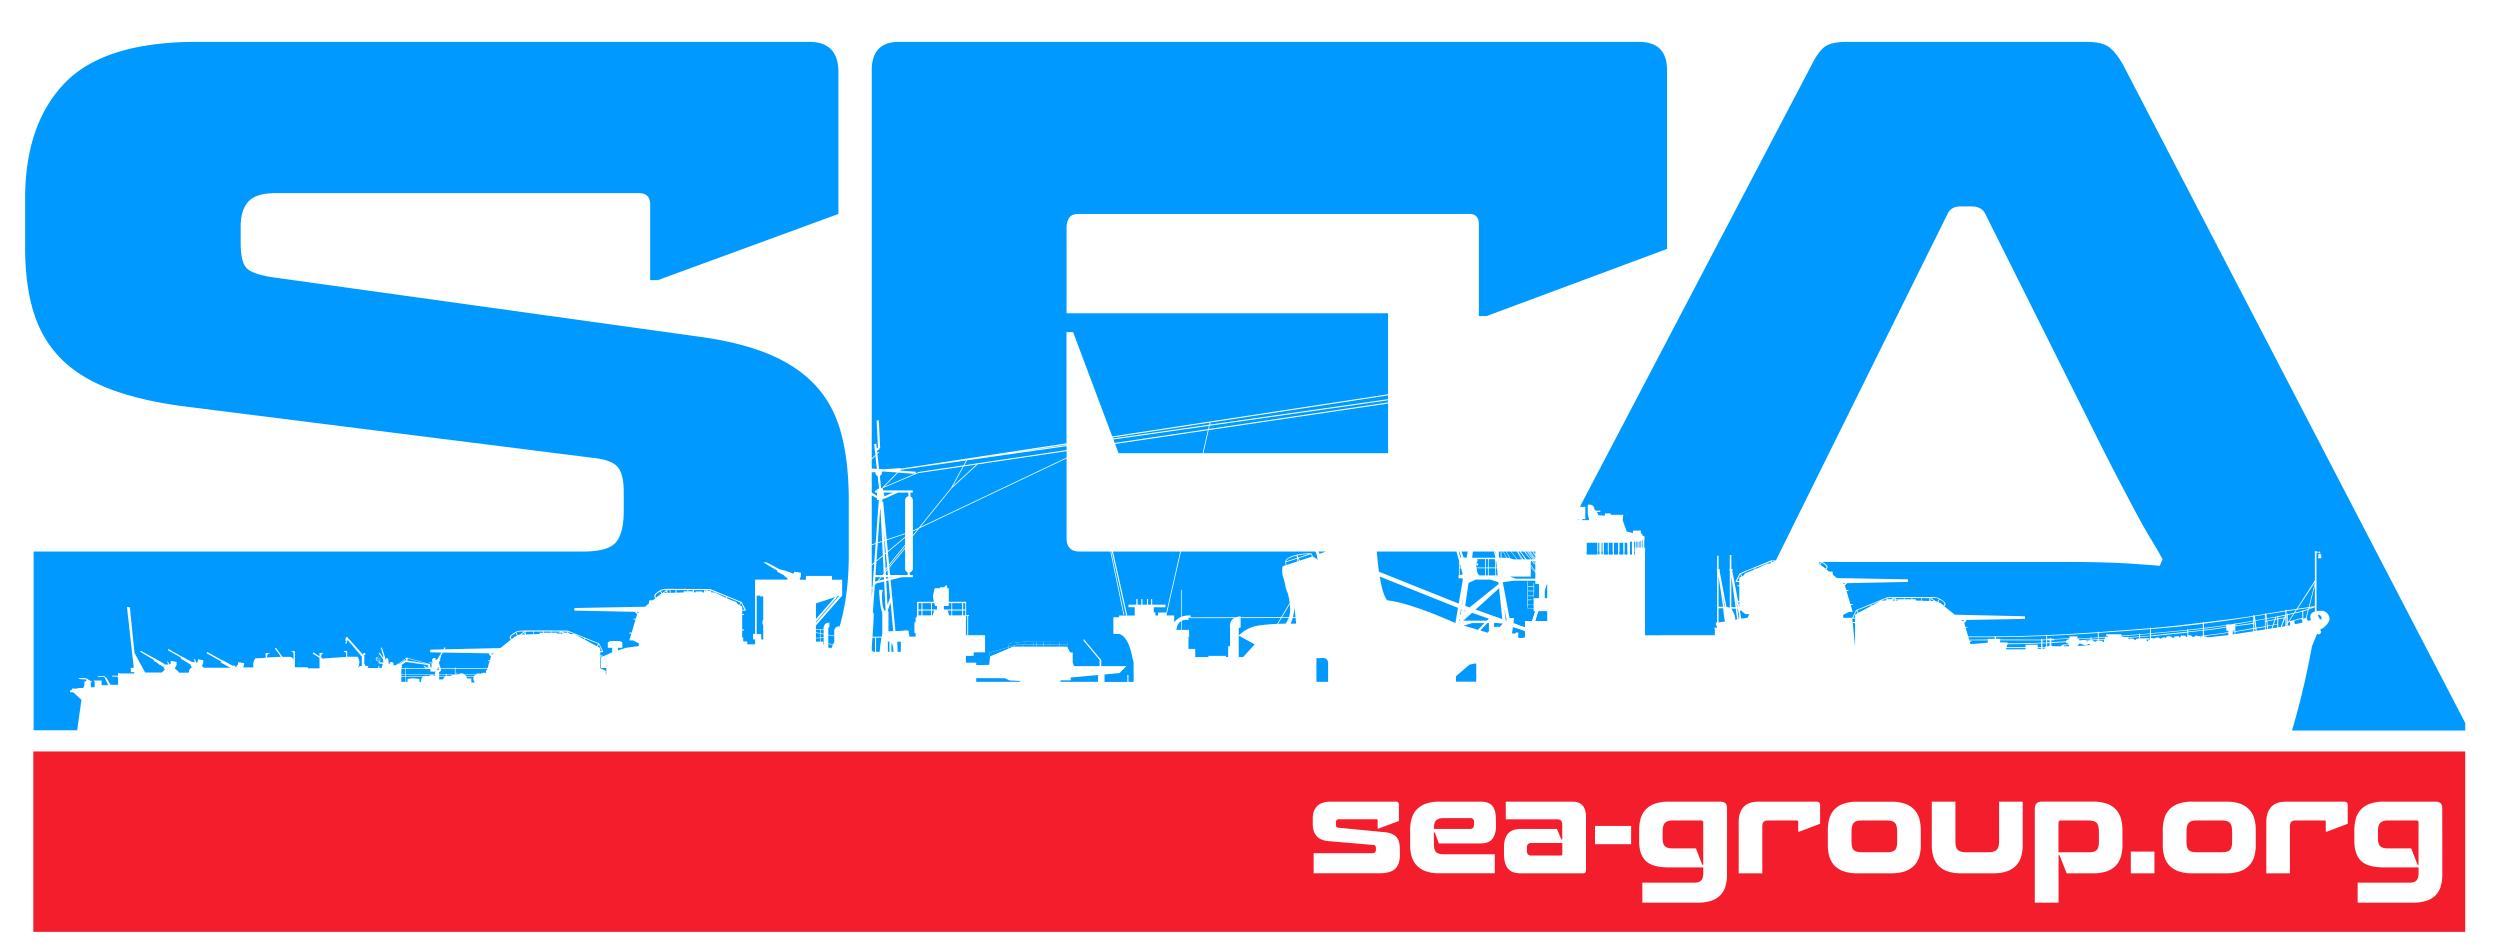 <svg id="完成" xmlns="http://www.w3.org/2000/svg" viewBox="0 0 2300 870"><defs><style>.cls-1{fill:#09f;}.cls-2{fill:#f31d2b;}</style></defs><title>画板 1</title><polygon class="cls-1" points="479.82 583.82 482.96 583.72 481.92 582.17 479.82 583.82"/><path class="cls-1" d="M483.38,581l-1,.77,1,1.42Z"/><path class="cls-1" d="M454.34,601.19h-2.25s-.12.77.77.79A2,2,0,0,0,454.34,601.19Z"/><path class="cls-1" d="M410.91,621.93a4.4,4.4,0,0,1,2.72.05h.07l2.71-1h-5.51Z"/><path class="cls-1" d="M404,625.06h3.59a4.86,4.86,0,0,1,2-2.58H404Z"/><path class="cls-1" d="M476.38,581.32a6.41,6.41,0,0,0-1.35.61l1.34,2.49h0c.85-.35,1.45-.54,1.45-.54h.31l4.13-2.84h-3.44A6.57,6.57,0,0,0,476.38,581.32Z"/><rect class="cls-1" x="404" y="621" width="6.08" height="0.98"/><path class="cls-1" d="M514.83,581H507.3v1.08h5.3v1.19h.47v-1.23h1.77Z"/><path class="cls-1" d="M514.83,583.3v-.75h-1.31v.75Z"/><path class="cls-1" d="M418.5,615.17H405.67c.92,2.21-1.67,3.08-1.67,3.08v2.33h6.08V620h.83v.58h7.59Z"/><path class="cls-1" d="M470,586.48a3.89,3.89,0,0,0,.27.6,10.36,10.36,0,0,0,.5.92c.59-.49,1.08-.9,1.39-1.17a14.46,14.46,0,0,1,3.54-2.13h0l-1.25-2.41C471.74,584,469.76,585.26,470,586.48Z"/><path class="cls-1" d="M515.67,582.07h1.68l-1.68-.75Z"/><path class="cls-1" d="M500.21,581v1.11h6.56V581Z"/><path class="cls-1" d="M483.9,581.15v2.54l6.79-.22V581Z"/><path class="cls-1" d="M496.4,582.11h3.29V581h-8.42v2.43l5-.16h.17Z"/><path class="cls-1" d="M389.55,622.48H373.42v4.81h1.48v-2.46s4-1.56,11-.1v2.83h1.41a4.83,4.83,0,0,1,2.22-5.08Z"/><path class="cls-1" d="M392.11,621.74a4.82,4.82,0,0,1,1.44.24h1a4.81,4.81,0,0,1,5.71,0v-1H373.42v1h17.25A4.82,4.82,0,0,1,392.11,621.74Z"/><rect class="cls-1" x="369.24" y="621" width="3.76" height="0.98"/><path class="cls-1" d="M522,582.07v-1h-5.11l2.12,1Z"/><path class="cls-1" d="M374.33,607v.58l19.42,3.29-18.43-5a1,1,0,0,1,0,.11A1,1,0,0,1,374.33,607Z"/><rect class="cls-1" x="369.24" y="622.48" width="3.76" height="4.81"/><polygon class="cls-1" points="391.5 615.54 391.44 615.17 373.42 615.17 373.42 620.58 400.29 620.58 400.29 617.88 395.96 617.88 395.96 615.54 391.5 615.54"/><polygon class="cls-1" points="368.92 612.13 369.85 612.13 369.85 613.54 369.24 614.16 369.24 614.58 373 614.58 373 614.08 373.42 614.08 373.42 614.58 391.33 614.58 389.79 612.79 390.5 612.46 392.13 614.08 394.57 614.08 394.25 613.98 393.96 613 393.04 613 393.42 612.33 394.25 612.33 394.25 611.96 373.42 608.96 368.92 612.13"/><path class="cls-1" d="M448.46,615.17H419.08v5.42h1.08v-1.67h.58v1.67h.79a4.78,4.78,0,0,1,6.06,0h9.73a4.79,4.79,0,0,1,5-.67,4.8,4.8,0,0,1,4.77-.63v-2.7h.85V617Z"/><path class="cls-1" d="M436.86,621h-8.78a4.87,4.87,0,0,1,.72,1h7.34A4.87,4.87,0,0,1,436.86,621Z"/><path class="cls-1" d="M437,627.88a4.86,4.86,0,0,1-1.11-5.39h-6.8a4.86,4.86,0,0,1,.36,1.7h4.18v3.69Z"/><rect class="cls-1" x="369.24" y="615.17" width="3.76" height="5.42"/><path class="cls-1" d="M405.43,614.58H418.5v-.5h.58v.5h29.54l1.79-6.25-1.53-.37.19-.58,1.54.28,1.13-3.95a7.75,7.75,0,0,1-1-.75c-.51-.46-.79-.72-.85-1.13a1.24,1.24,0,0,1,.16-.75l-42.64-.75-1.56,2.5v.38a6.83,6.83,0,0,1-1.2,3.33l.6.63s-.77,1.29-1.23,1.88S404.56,612.41,405.43,614.58Z"/><polygon class="cls-1" points="402.53 614.58 403.52 614.58 403.13 613.38 402.53 614.58"/><polygon class="cls-1" points="401.75 616.17 404.04 616.17 403.71 615.17 402.24 615.17 401.75 616.17"/><path class="cls-1" d="M366.42,611.08H367l5.56-3.58h1.13v-.79a1,1,0,0,1-.31-.54Z"/><polygon class="cls-1" points="750.67 590.25 754.42 590.25 754.42 587.09 750.68 587.33 750.67 587.09 750.67 590.25"/><polygon class="cls-1" points="754.92 590.25 757.13 590.25 757.13 591.23 757.75 591.33 757.75 586.88 754.92 587.06 754.92 590.25"/><polygon class="cls-1" points="757.75 579.17 754.92 579.27 754.92 582.54 757.75 583.08 757.75 579.17"/><polygon class="cls-1" points="754.92 586.56 757.73 586.38 757.75 586.63 757.75 583.59 754.92 583.05 754.92 586.56"/><path class="cls-1" d="M696.17,548v35.33h4.17v5h1.83V575.28a4.78,4.78,0,0,1,0-5.27V548.67h-3V548Z"/><polygon class="cls-1" points="754.42 579.28 750.67 579.42 750.71 581.75 754.42 582.45 754.42 579.28"/><polygon class="cls-1" points="750.67 586.83 754.42 586.59 754.42 582.96 750.67 582.25 750.67 586.83"/><polygon class="cls-1" points="750.67 572.87 772.17 548 770.24 548.64 769.5 550.04 750.67 571.98 750.67 572.87"/><polygon class="cls-1" points="750.67 569.5 768.33 549.27 750.67 555.14 750.67 569.5"/><path class="cls-1" d="M587.93,563l-1.91,0,.72,1.06Z"/><path class="cls-1" d="M676.65,552.46c-3.58-1.56-6.33-2.63-7.77-3.18v1.11a75.51,75.51,0,0,0,7.72,3.2,2.33,2.33,0,0,1,.47.2,3.26,3.26,0,0,1,1.4,1.95l4.35,2.21V561h2L682,554.9l-.21-.1-1.06,2.09-.58-.29,1.16-2C680.14,554,678.54,553.28,676.65,552.46Z"/><path class="cls-1" d="M566.42,499.17q-7.4,8.28-30,8.26H30.93V671.86H71.08v-.54l3.84-27.46-7.66-7H64.5V635l1.59,0,.08-1.48,5.23,0,0-.56h5.37v-1.23l.65,0,.41-5h1.89l-.79-1.77H74.31l-.29-.44-1.6,0v-.62h6.4l.21.56h1.77l.79,1.33.44-.12h.54l.63.9v.21h1.27l0,.73-1,.27.15,4.52,3.48,0v-5.56h-.75l-.12-.62h7.25v4.25h6.06L96,622.81H90.13l-.25-.69h6.56l.5,1.19.94.13,3.81,6.56h6.94v-5.94L108,622.5h-4.81l-.19-.81h5.63v-2.5h1v.38l13.81.06v-1.25h-3l-.19-4h2.81l-6.25-55.81h2.63l4.31,42.13,9.81,18.06h15.31l3.06-3.06-1.5-.87.44-1.25-.94-.12-2.12-1.62-1,.06-.31-.69-3.37-2.37h-.75l-.25-.62-.62-.06.19-.94-12.62-7.56.44-.94,18.44,10.13,4,2.5,2.94.06-1.25-2.87.75-.06,1.13,2.25.69.81.81-1.37v-1.69l.5-.5,4.94,1v2.69L161,614.75v.46l1.44,1.1,1.94,1.81v.75h9.31a5.32,5.32,0,0,1,1.31-3.66c1.44-1.46,1.81-1.46,1.81-1.46l-1.56-1,.56-1-7.56-4.69-.44-.06s-.69-.5-1.12-.87-.25-1.19-.25-1.19l-12-6.69.56-1.19,12.56,7.19h.5l5.12,3,.56.06,3.06,1.81h2.56l-1.06-2.31.38-.44.69.13.88,2.19.44.56s.06.69.5.63.94-2,.94-2.94v-.44l4.88.88v2.13l-1.31,3.69,1.31.06v1.06h25l-9-4.87.5-.94L190,600.94l.75-1.12,13.19,7.44.88.13,9,5,2.19-.06.44.44v.88h1.19v-1l1.31-1.31v-2.12l5.62.81v1.56l-.81,2.44h9.44a11.55,11.55,0,0,1,0-4.56,7.26,7.26,0,0,1,1.88-3.81l9.31-.44v-4.44h3.69v.56h-1.37l-.94,1.69v1.81l12.31-.56v-.69l-5.19-6.94.94-.75,5.81,8.13.5.31h7.44s2.19,1.13,2.31,2.75l.13,1.63V601.5s-.12-1.94-1.06-1.87-1.06-.56-1.06-.56l3.38-.06v14.88h11.63l.5.69v.31h10.56v-9.62l-6.25-3.94.5-1.25,5.75,3.88v-3.25h3.69v.56h-1.37l-.75,1.63v1.94l1.81,1.38.31-.44,20.81-1.44v-2.75l-.56-1.75-1.5-.06-.12-.75,3.13-.25v5.44H329a10.46,10.46,0,0,1,1.63,4.81c-.06,2.19-.44,4.06-1.19,4.81l.94.13.25-1.12h2.25v-8.69l-12.75-15.06-1,.44v1.63a.67.67,0,0,0-.5.63.57.57,0,0,0,.5.56l-.48.19s-.85-.54-.87-1.25a.56.56,0,0,1,.65-.62v-1.08s-.81-.23-.79-.79a1.15,1.15,0,0,1,.44-.85v-1.46l1.17-.65L334,602.35a1.49,1.49,0,0,1,1.46-1.69,1.07,1.07,0,0,1,.6,1.35s-.08,1-1.33.75l-.1.42.54.48v7.21l.77.56v1.23h2.85v.73l-.69,1.17h9.08l.83-.1v-.83l.65-1h.46v.6l-.33.33v.88h2.42l.92-3.79h-1.52l-2.42-.52v-.52h.35V608.5s-2.77,0-2.81-2.12,2.73-2.17,2.73-2.17l0,.38s-2.17.27-2.15,1.46h4.06v.42h-4s-.23,1.4,2.13,1.63v-.85H349V608s.92-.1,1.21-.52V608a3.79,3.79,0,0,1-1.1.48v.94h3.75a6.51,6.51,0,0,1-.4-2.83l-4-5.42.88-.69,3.37,5a2.65,2.65,0,0,1-.12-1.83l-1.87-6.56s-.77-.44-.62-.62a5.31,5.31,0,0,1,1.15-.81c.13,0,2.6,7.9,2.6,7.9a3.63,3.63,0,0,1,.48,2.08l.63,1.23.19,0V605.6h1.44l.69.94v2h.27v2.35H358v-.5h.9v1.81L359,612v-3h1.79L362,610v2.06h2.31l1.15-1.33h.71l7.18-5.11a1,1,0,0,1,1.69-.32l19.8,5.5,1,0v1.58l-1.07.5,1.25,0v1.21h1v-4h-2.33v-.62h3v-3l1.12-1.12h1.92v2l1.63-.84,3.76-6.22-10.36-.18v-2.42l12.1-.27,1.25-2.06.75.83-.75,1.2,51.19-1.16s6.18-4.87,9.71-7.75a4.78,4.78,0,0,1-.48-.56,2.51,2.51,0,0,1-.65-1.5c0-1.1,1.1-2,2.15-2.85.24-.2.44-.34.83-.62,0,0,1.28-.92,2.4-1.56a11.56,11.56,0,0,1,4.63-1.19c3-.21,20.08-.28,43.54,0L551.32,592l3.58,7.38v.56h-2.67V603h2v1h-2v10.77l5.14,2.44v3.19h.44v-5.87h-5v-9.81h1.11v-.56l4.45-1.75,4.81-2.35V596h-4v-5.06l2.4-1.24h8.75l2.19,1.24V596h-4.06v2.39l7.31-2.39,11.92-1.62v-2.53l-5.5-2.7H579l1.87-6.32H579V582h2.12l3.56-12h-1.74v-.85h2l1.19-4L584,562.88l-55.6-1.13v-2.37l65.05-1.18c1.17-1,2.33-2,3.52-3l.49-2.93h3.1l2.65-2.13h0a2.42,2.42,0,0,1-1.22-1.54,2.06,2.06,0,0,1,.05-1c.1-.38.35-1,2.08-2.37.44-.35.89-.69,1.44-1.06.9-.62,1.69-1.09,2.25-1.42a13.16,13.16,0,0,1,3-.85l3.79-.17,39,.27,28.79,11.85,3.73,7.06v.88h-3.31v3.06h1.66v.88h-1.66v13.34h1.66v.94h-1.66v6.57h1v3.5h3.67v2.71h7.17v-4.55h-1.83v-5h1.83v-50h29.42l.79-.71-2.5-2-1.5-1.5-5.75-3V525l-13-7.62h3.33l11.75,6.38,4.5,1,4.63,1.63,3.63,1.38,1-1.87,5.88,1s.63,3.38-1.12,5.63l.13.83h5.62v-3.5h24v3.5h9.33V548l-24.17,27.5v3.42l7.07-.25v-.79s.13-4.63,4.25-5h1.13v3.75L762,577.88v6l5.5,1v-3.66s-.67-4.5,4.67-5.12v1.12q8.69-29,8.7-66.33V460.45q0-35.66-7-61.77t-23.49-43.94Q733.88,336.93,707.79,326t-63.51-16.09L251,255.13q-17.41-2.61-23.49-7.83t-6.09-23.49V208.15q0-14.78,7-22.62t25.23-7.83H587.73q10.44,0,10.44,10.44v69.6h7l166.17-60.9V66.34q0-27.83-27-27.84H181.44q-85.27,0-121.8,37.84T23.1,182.92v44.37q0,34.81,7.83,60T56.16,330q17.39,17.41,44.8,27.84t65.69,15.66L546,421.3q16.52,1.75,22.19,8.27t5.65,23.05V470Q573.81,490.9,566.42,499.17Z"/><path class="cls-1" d="M762,592.51v3.14l2.87.69q.74-1.55,1.44-3.14Z"/><path class="cls-1" d="M762,584.39V592l4.52.72c.33-.75.66-1.51,1-2.27v-5.28l0,.25Z"/><polygon class="cls-1" points="757.13 592.87 757.75 592.87 757.75 591.83 757.13 591.73 757.13 592.87"/><path class="cls-1" d="M632.46,544v-1.11l-10.12,0v2.39l6.54-.22v-1Z"/><path class="cls-1" d="M608.15,543.6l-.06,0,.94,2h.44l3.95-2.84a15.33,15.33,0,0,0-5.27.79Z"/><path class="cls-1" d="M613.47,545.52l-.51-1.46-2.1,1.55Z"/><path class="cls-1" d="M606.14,544.85c-1.34,1-1.66,1.23-1.89,1.42a4.65,4.65,0,0,0-.81.82,2,2,0,0,0-.54,1.31,1.8,1.8,0,0,0,1,1.25h0q2.29-1.82,4.56-3.58l-1.11-2A11.3,11.3,0,0,0,606.14,544.85Z"/><path class="cls-1" d="M537.9,588.5l11.17,6,1.29-2.11-12.46-5.06Z"/><path class="cls-1" d="M553.92,599.09l-2.85-6.21-1.3,2,2.46,1.33v2.88Z"/><path class="cls-1" d="M528.12,583.3l-5.56-2.23v1H524v1.21Z"/><path class="cls-1" d="M528.56,583.47l8.65,4.66v-1.18Z"/><path class="cls-1" d="M657.38,545c5.08,2.61,8.44,4.11,10.63,5l.09,0V549c-3.16-1.23-7.82-3.08-14.51-5.86v.72h.73V545Z"/><polygon class="cls-1" points="648.65 543.83 650.67 543.83 648.65 543.02 648.65 543.83"/><polygon class="cls-1" points="652.94 543.83 652.94 542.9 650.49 542.89 652.44 543.83 652.94 543.83"/><polygon class="cls-1" points="647.83 545 647.83 542.88 638.4 542.86 638.4 543.96 638.4 545 639.85 545 639.85 544.17 646.13 544.17 646.13 545 647.83 545"/><path class="cls-1" d="M616.1,542.82h-1.46l-1,.77.84,1.9,1.66-.06Z"/><polygon class="cls-1" points="633.17 542.85 633.17 543.96 637.5 543.96 637.5 542.86 633.17 542.85"/><path class="cls-1" d="M616.81,542.82v2.59l4.69-.16v-2.42Z"/><path class="cls-1" d="M515.67,583.3h1.91v-.75h-1.91Z"/><polygon class="cls-1" points="1355.12 507.43 1354.32 513.13 1375.63 513.13 1375.92 513.12 1374.38 507.43 1355.12 507.43"/><path class="cls-1" d="M1268.62,526,1342,555.33h0l3.88-22.52-1-.7-3-.12v-2.62l.35-.09V516.89h.35l-2.63-9.46h-73.31C1267.22,514.74,1267.9,520.88,1268.62,526Z"/><polygon class="cls-1" points="1345.15 556.45 1346.41 547.55 1344.9 556.36 1345.15 556.45"/><polygon class="cls-1" points="1369.6 514.38 1369.6 522.09 1375.54 522.09 1375.31 514.38 1369.6 514.38"/><polygon class="cls-1" points="1369.6 529.38 1375.76 529.38 1375.56 522.79 1369.6 522.79 1369.6 529.38"/><polygon class="cls-1" points="1358.13 610.25 1351.83 611.5 1339.5 622.17 1339.5 627.13 1358.13 627.13 1358.13 610.25"/><polygon class="cls-1" points="1344.59 560.41 1344.22 560.28 1343.26 565.84 1343.9 565.33 1344.59 560.41"/><rect class="cls-1" x="1366.97" y="514.38" width="1.93" height="7.71"/><path class="cls-1" d="M1276.5,552.33c21.26,2.33,57.56,18.68,62.44,20.91l2.41-14-72-28.77C1272.63,550.59,1276.5,552.33,1276.5,552.33Z"/><polygon class="cls-1" points="1342.37 571.03 1343.09 571.03 1343.28 569.67 1342.49 570.31 1342.37 571.03"/><polygon class="cls-1" points="1347.48 561.42 1347.32 562.58 1348.37 561.74 1347.48 561.42"/><polygon class="cls-1" points="1342.92 522.09 1344.02 522.09 1342.92 518.15 1342.92 522.09"/><polygon class="cls-1" points="1344.22 522.79 1342.92 522.79 1342.92 529.1 1345.76 528.35 1344.22 522.79"/><polygon class="cls-1" points="1344.45 513.13 1342.62 507.43 1342.02 507.43 1343.6 513.13 1344.45 513.13"/><polygon class="cls-1" points="1357.49 533.25 1351.03 536.36 1348.04 557.48 1351.94 558.86 1378.71 537.34 1378.53 535.64 1371.13 533.25 1357.49 533.25"/><polygon class="cls-1" points="1377.87 529.38 1377.18 522.79 1376.26 522.79 1376.46 529.38 1377.87 529.38"/><path class="cls-1" d="M1358,520.13s.09.83.25,2h8v-7.71h-7.15a3.66,3.66,0,0,1-1.09,3.88h1.84v1.88Z"/><polygon class="cls-1" points="1349.3 513.13 1350.28 507.43 1344.72 507.43 1346.45 512.82 1349.3 513.13"/><rect class="cls-1" x="1366.97" y="522.79" width="1.93" height="6.59"/><path class="cls-1" d="M1358.39,522.79c.33,2.11.88,4.8,1.61,5.46a6.77,6.77,0,0,1,1,1.13h5.27v-6.59h-7.89Z"/><polygon class="cls-1" points="1365.63 573.24 1354 573.24 1346.77 575.63 1359.66 579.42 1365.63 573.24"/><path class="cls-1" d="M1379.63,576.88l2.92-3.19-4.79-.44h-3.25v3.91A7.8,7.8,0,0,1,1379.63,576.88Z"/><polygon class="cls-1" points="1412.5 519.85 1411.61 518.78 1411.34 518.98 1409.31 516.25 1408.31 516.25 1408.31 519.52 1412.5 525.02 1412.5 519.85"/><polygon class="cls-1" points="1412.5 518.37 1410.99 516.25 1410.01 516.25 1412.5 519.23 1412.5 518.37"/><polygon class="cls-1" points="1412.5 525.68 1408.31 520.18 1408.31 521.62 1412.5 526.05 1412.5 525.68"/><polygon class="cls-1" points="1394.38 532.38 1412.5 532.38 1412.5 526.64 1408.31 522.2 1408.31 530.5 1389.27 530.5 1394.38 532.38"/><polygon class="cls-1" points="1405.21 507.43 1410.33 514.63 1411.06 514.63 1405.45 507.43 1405.21 507.43"/><polygon class="cls-1" points="1389.4 513.63 1393.13 514.63 1395.61 514.63 1389.91 507.43 1385.93 507.43 1389.4 513.63"/><polygon class="cls-1" points="1386.29 513.13 1387.5 513.13 1388.86 513.49 1385.48 507.43 1383.22 507.43 1386.29 513.13"/><polygon class="cls-1" points="1412.5 515.83 1412.5 515.75 1412.47 515.78 1412.5 515.83"/><polygon class="cls-1" points="1408.66 514.63 1409.84 514.63 1404.72 507.43 1403.25 507.43 1408.1 513.96 1408.66 514.63"/><polygon class="cls-1" points="1399.54 514.63 1395.64 507.43 1390.42 507.43 1396.12 514.63 1399.54 514.63"/><path class="cls-1" d="M1369.8,580.6v-7.35h-1.43l-6.5,6.82,6.78,2A13.68,13.68,0,0,1,1369.8,580.6Z"/><polygon class="cls-1" points="1379.12 541.2 1357.49 560.84 1382.11 569.58 1379.12 541.2"/><polygon class="cls-1" points="1399.99 514.63 1400.61 514.63 1396.49 508.15 1399.99 514.63"/><polygon class="cls-1" points="1382.77 507.43 1381.35 507.43 1381.35 513.13 1385.83 513.13 1382.77 507.43"/><polygon class="cls-1" points="1354.24 563.79 1346.27 571.03 1367.75 571.03 1369.8 569.23 1354.24 563.79"/><polygon class="cls-1" points="1412 516.25 1411.48 516.25 1412.5 517.68 1412.5 516.48 1412.18 516.07 1412 516.25"/><polygon class="cls-1" points="1402.75 507.43 1402.66 507.43 1403.49 508.43 1402.75 507.43"/><polygon class="cls-1" points="1403.74 514.63 1402.78 513.38 1403.5 514.63 1403.74 514.63"/><polygon class="cls-1" points="1400.17 513 1401.71 514.63 1403.04 514.63 1400.91 510.99 1398.14 507.43 1396.76 507.43 1400.17 513"/><polygon class="cls-1" points="1404.58 514.63 1408.1 514.63 1407.79 514.21 1402.14 507.43 1399.29 507.43 1399.91 508.5 1404.58 514.63"/><rect class="cls-1" x="1459.83" y="507.43" width="9.67" height="2.57"/><polygon class="cls-1" points="839.83 492.23 844.22 486.81 839.83 488.89 839.83 492.23"/><polygon class="cls-1" points="846.7 484.85 981.24 420.95 981.24 415.06 899.49 427.18 875.5 449.26 846.7 484.85"/><path class="cls-1" d="M829.79,531l-10.46,2.56,1.52,16,.22.08-.17.47,2.89,30.43H824a48.93,48.93,0,0,0,8.17-.5c5-.67,3.83,1.83,3.83,1.83l.66,3.79h5.71v-3.25h-1.12v-10h1.13v-4.25h1v-2h.31v-12.5h15.55a22.57,22.57,0,0,1-.86-4.75c0-2.52,1.63-7.75,1.63-7.75h4.69v-.87h4.06s2.38-4,2.63,0a6.62,6.62,0,0,1,0,.82v.05h1.5v12.5h15.94v12.19h2.69v.81h-.81v17.75h15.56v15.75h-10.5v3.25h-7.12v6.25h9.5v2.25l11.88-.25.88-7.75,0,0-1.12-3.25,0,0v0l18-5.24.48-3.34h0v0l12.5-1.62v0l41.13.13v0h0l-.12,4.38h0l2.75,5.25h2.38v9.5l1.25,3.13h23.5v-5.62l-14.87-17.87.13-1.5,16.25,19.38v5.63h23.13l-6.31,6.31-13.81,1.32v6.87h21V621h1v6.29h4.75V609.52c-.54-1.94-1.12-4.33-1.75-7.27-4-18.61-11.6-19-12.1-19h-4.78V567.88h5.25v-1.62h14.38v-7.62h-5.75v-2.37h7.25v-5.12h1.13v5.13h3.5v-5.12h1v5.13h4.19v-5.12h.94v5.13H1059v-5.12h1v5.13h12.25v2.38H1061.5v4.75h1.5v2.88h2.38V563.5h8l-.34-.08,12.76-56h-61.88L1037,566l-1,.22-13.12-58.8h-.64l12.1,58.34-.69.14-12.13-58.48H993.42q-12.19,0-12.18-12.18V421.72L845.68,486.11l-5.85,7.23v29.81a3.6,3.6,0,0,1-2.83,3.5V529h2.77v2Z"/><rect class="cls-1" x="1503.31" y="507.43" width="0.5" height="2.57"/><polygon class="cls-1" points="812.99 453.17 813.77 456.61 821.37 453.17 812.99 453.17"/><polygon class="cls-1" points="981.75 593.3 975.05 593.22 975.05 594.88 981.75 594.88 981.7 594.87 981.75 593.3"/><polygon class="cls-1" points="876.59 447.31 898.25 427.36 886.6 429.09 876.59 447.31"/><polygon class="cls-1" points="1412.5 534.25 1392.63 534.25 1382.56 535.64 1388.78 568.59 1392.88 568.59 1392.43 573.24 1403 577 1403 571.25 1409.21 571.25 1412.04 562.5 1410.75 562.5 1410.75 560.23 1405.5 560.23 1405.5 559.98 1405.25 559.98 1405.25 535 1405.75 535 1405.75 539.25 1410.88 539.25 1410.88 536.38 1411.38 536.38 1411.38 550.25 1415.75 550.25 1415.75 537.17 1412.5 537.17 1412.5 534.25"/><polygon class="cls-1" points="1412.5 511.76 1409.51 507.43 1407.94 507.43 1412.5 513.66 1412.5 511.76"/><polygon class="cls-1" points="1412.5 510.65 1410.33 507.43 1410 507.43 1412.5 511.06 1412.5 510.65"/><path class="cls-1" d="M1080.25,566.25v6.38a14.61,14.61,0,0,1,6.25-5V542.75h.63V567.4a17.55,17.55,0,0,1,6.88-1.15h1.38V568l41.47-.09a14.07,14.07,0,0,1,4.53-.82v.81l37.28-.08,7.55-12.7.3.18a42.27,42.27,0,0,0-1.83-9.5c-.65-2-.87-2-1.5-4.17-.79-2.66-.78-3.64-1.5-6.67-.88-3.69-1.24-3.67-1.67-5.83a22,22,0,0,1,0-8.17l2.82-.93-.42-3,.35,0h-.35c0-4.47,10.53-8,24-8v.35l.33-.13,1,2.64,5.42,3.61-1.5-1.83a10,10,0,0,0-1.65-6.23H1086.51l-12.79,56.15-.34-.08v2.75Z"/><polygon class="cls-1" points="813.49 447.82 841.37 435.92 826.24 434.81 813.49 447.82"/><path class="cls-1" d="M806.89,453.17h-1.72v-2H807l0-1.33,1.7-.34-1.29-11.69a3,3,0,0,1-2-3.46l-3.41.23v18.68l4.77,2.93Z"/><path class="cls-1" d="M809.42,437.78l1.25,11.32,1.33-.27.53,2.33h27.24v2h-2.1v3.73a3.59,3.59,0,0,1,2.17,3.29v27.93l5.41-2.57L875,448.82l10.77-19.6-40.66,6,0-.14-32.92,14-.14-.32-.25-.25,13.58-13.85L813,433.83l-1.8.12a3,3,0,0,1-1.78,3.83Z"/><polygon class="cls-1" points="805.39 419.45 802.02 422.66 802.02 431.02 806.7 431.36 805.39 419.45"/><path class="cls-1" d="M811.49,461.57l1-.09,3.3,34.75,16.89-5.65V460.19a3.59,3.59,0,0,1,3-3.52v-3.5h-9.45l-12.32,5.58-.11-.24-1.79.83Z"/><polygon class="cls-1" points="1513.5 510 1513.5 584.33 1527.6 584.33 1527.6 507.43 1513.5 507.43 1513.5 510"/><path class="cls-1" d="M805.57,500.38,802,501.57v17.67l2.33-1.93C804.77,511.52,805.18,505.81,805.57,500.38Z"/><polygon class="cls-1" points="827.11 432.87 827.16 432.87 827.17 432.86 827.11 432.87"/><polygon class="cls-1" points="828.08 432.94 842.57 434 842.47 435.45 844.86 434.43 845 434.75 844.93 434.25 886.34 428.12 888.81 423.62 836.02 431.14 836.02 431.14 828.83 432.24 828.82 432.18 828.78 432.22 828.82 432.75 828.22 432.79 828.08 432.94"/><rect class="cls-1" x="1484.88" y="507.43" width="3.75" height="2.57"/><polygon class="cls-1" points="1410.75 550.25 1410.88 550.25 1410.88 548.49 1405.75 548.49 1405.75 551.62 1410.75 551.62 1410.75 550.25"/><polygon class="cls-1" points="1412.69 571.25 1423.33 571.25 1423.33 562.5 1415.42 562.5 1412.69 571.25"/><rect class="cls-1" x="1405.75" y="543.96" width="5.13" height="4.04"/><rect class="cls-1" x="1405.75" y="552.12" width="5" height="4.08"/><rect class="cls-1" x="1405.75" y="556.7" width="5" height="3.02"/><rect class="cls-1" x="1405.75" y="539.75" width="5.13" height="3.71"/><polygon class="cls-1" points="1399.67 586.83 1403 586.16 1403 580.83 1391.87 576.94 1391 582.75 1393.75 582.75 1394.83 581.67 1397 581.67 1397 586.67 1399.67 586.83"/><polygon class="cls-1" points="1214 509.5 1219.74 507.43 1213.05 507.43 1214 509.5"/><path class="cls-1" d="M1214.31,605.56l-3.19-.1v21.79h10.75V609.33C1221.38,606.9,1219.65,604.41,1214.31,605.56Z"/><polygon class="cls-1" points="1386.19 571.03 1384.13 560.11 1385.24 570.69 1386.19 571.03"/><polygon class="cls-1" points="1405.96 507.43 1411.57 514.63 1411.83 514.63 1406.64 507.43 1405.96 507.43"/><polygon class="cls-1" points="1376.05 515.63 1376.24 522.09 1377.11 522.09 1376.52 516.5 1376.05 515.63"/><rect class="cls-1" x="1489.94" y="507.43" width="3.44" height="2.57"/><rect class="cls-1" x="1494.69" y="507.43" width="2.38" height="2.57"/><rect class="cls-1" x="1480.06" y="507.43" width="3.56" height="2.57"/><polygon class="cls-1" points="1476 510 1479.19 510 1479.19 507.43 1475.56 507.43 1475.56 510 1476 510"/><rect class="cls-1" x="1499.63" y="507.43" width="1.75" height="2.57"/><polygon class="cls-1" points="1423.33 537.17 1421.29 543.71 1421.29 550.25 1423.33 550.25 1423.33 537.17"/><rect class="cls-1" x="1470.38" y="507.43" width="1" height="2.57"/><rect class="cls-1" x="1473.5" y="507.43" width="0.81" height="2.57"/><rect class="cls-1" x="848.63" y="554.88" width="7.94" height="5.88"/><polygon class="cls-1" points="814.94 508.54 813.9 497.59 813.52 497.72 814.1 509.24 814.94 508.54"/><polygon class="cls-1" points="805.04 534.99 807.31 534.43 810.14 531 805.32 531 805.04 534.99"/><polygon class="cls-1" points="804.87 537.38 805.2 536.98 804.97 536.03 804.87 537.38"/><polygon class="cls-1" points="812.71 529 813.09 529 813.06 528.57 812.71 529"/><polygon class="cls-1" points="808.45 534.15 813.28 532.97 813.18 531 811.05 531 808.45 534.15"/><polygon class="cls-1" points="816.17 521.47 815.02 509.38 814.14 510.12 814.79 523.17 816.17 521.47"/><path class="cls-1" d="M835,526.49a3.59,3.59,0,0,1-2.33-3.34V504.84l-14.41,17.44.64,6.72H835Z"/><polygon class="cls-1" points="832.67 503.74 832.67 502.19 818.06 520.24 818.16 521.3 832.67 503.74"/><polygon class="cls-1" points="832.67 494.77 816.88 507.84 817.97 519.25 832.67 501.08 832.67 494.77"/><polygon class="cls-1" points="821.36 531 819.08 531 819.13 531.54 821.36 531"/><polygon class="cls-1" points="816.8 507 832.67 493.87 832.67 491.31 815.85 496.94 816.8 507"/><polygon class="cls-1" points="828.75 599.63 828.75 590.42 825.5 590.42 825.83 599.63 828.75 599.63"/><rect class="cls-1" x="845" y="554.88" width="2.75" height="5.88"/><polygon class="cls-1" points="813.48 497 813.83 496.88 813.08 488.89 813.48 497"/><rect class="cls-1" x="848.63" y="561.69" width="7.94" height="4.44"/><rect class="cls-1" x="845" y="561.69" width="2.75" height="4.44"/><polygon class="cls-1" points="819.3 554.49 816.72 561.63 816.76 562.37 817.38 562.5 817.38 580.83 821.79 580.61 819.3 554.49"/><path class="cls-1" d="M806,599.63h3.33a118.47,118.47,0,0,1,1.66-13h-5Z"/><path class="cls-1" d="M813.67,561.69l.84.18.2-.54L813.39,535l-7.07,1.73-1.53,1.85L803,563.91s.83-2.16.83,2.72c0,3-.65,12.45-1.13,19.13h8.46c.3-1.54.51-2.42.51-2.42v-20.5c-1.83-.33-3-20.17-3-20.17h3.5l-.67,3.17C811,558.5,813.67,561.69,813.67,561.69Z"/><path class="cls-1" d="M816.83,599.63h1.42v-9.25h.5a2.55,2.55,0,0,0-1.91.08Z"/><polygon class="cls-1" points="1113.13 390.63 1277.04 367.26 1277.04 363.73 1113.56 388.72 1113.13 390.63"/><polygon class="cls-1" points="1023.99 403.34 1112.38 390.74 1112.82 388.83 1023.66 402.46 1023.99 403.34"/><polygon class="cls-1" points="1112.21 394.64 1277.04 370.21 1277.04 368.27 1112.89 391.68 1112.21 394.64"/><polygon class="cls-1" points="1412.5 514.63 1412.5 514.33 1407.44 507.43 1407.13 507.43 1412.33 514.63 1412.5 514.63"/><polygon class="cls-1" points="1412.5 507.43 1410.81 507.43 1412.5 509.93 1412.5 507.43"/><polygon class="cls-1" points="981.24 409.43 981.24 408.95 934.01 416.17 981.24 409.43"/><polygon class="cls-1" points="857.38 566.13 858.13 566.13 859.36 561.69 857.38 561.69 857.38 566.13"/><path class="cls-1" d="M805.29,418.57l-1.12-10.13,2-.22.48,4.35,1.07-.71-1.21-25,2-.1,1.24,25.56-1,0,.55.83-2.4,1.59.22,2,1.14-1.09.48.51-1.53,1.46,1.52,13.8,4.27.31,15.68-1.07,0,.5,7.16-1.09h0l145.34-22.22V305.59h6.09l36,95.91L1277,362.72V288.19H981.24V209a16.74,16.74,0,0,1,2.17-8.27q2.16-3.91,9.13-3.92h359.31q8.69,0,8.7,9.57V290.8h7L1533.69,229V64.6q0-26.1-26.1-26.1H827.25Q802,38.5,802,64.6V421.69Z"/><path class="cls-1" d="M805.63,499.62c1.6-22.19,2.87-39.62,2.87-39.62h-1.83l.09-2.66-.52.85L802,455.61v45.22Z"/><polygon class="cls-1" points="887.21 427.99 981.24 414.05 981.24 410.44 889.67 423.5 887.21 427.99"/><polygon class="cls-1" points="811.51 497.65 810.02 467.95 809.67 469.5 807.59 498.97 811.51 497.65"/><path class="cls-1" d="M820.13,591.46v8.17H822C821.87,595.08,821.06,592.69,820.13,591.46Z"/><polygon class="cls-1" points="818.86 549.83 817.36 534.03 815.36 534.52 816.47 556.46 818.86 549.83"/><path class="cls-1" d="M805,599.63v-13h-2.36c-.27,3.6-.47,6.22-.47,6.22a2.69,2.69,0,0,1-.15,1.48v3.92l1.31,1.37Z"/><polygon class="cls-1" points="817.17 532.02 817.07 531 815.19 531 815.26 532.49 817.17 532.02"/><polygon class="cls-1" points="816.88 529 816.45 524.46 814.95 526.28 815.09 529 816.88 529"/><polygon class="cls-1" points="816.36 523.48 816.26 522.47 814.85 524.22 814.9 525.25 816.36 523.48"/><path class="cls-1" d="M802.72,540c.51-7.12,1-14.47,1.56-21.7L802,520.15v20.68Z"/><polygon class="cls-1" points="806.41 515.61 812.17 510.83 811.55 498.38 807.53 499.72 806.41 515.61"/><path class="cls-1" d="M802.64,541.19l-.62.75v7.9Z"/><polygon class="cls-1" points="805.47 529 811.8 529 813.01 527.53 812.93 525.89 812.73 525.72 812.91 525.5 812.22 511.71 806.34 516.57 805.47 529"/><path class="cls-1" d="M1186.83,563.17a32.2,32.2,0,0,0-.27-7.25l-7.09,11.94h6.32A22,22,0,0,0,1186.83,563.17Z"/><polygon class="cls-1" points="1207.05 512.04 1206.17 509.81 1194.82 513.47 1195.82 515.76 1207.05 512.04"/><path class="cls-1" d="M1160.94,575.1c3.73-.45,8.47-.9,14.09-1.14l3.21-5.41-36.86.08v8.62l-1.72.5v7a32.87,32.87,0,0,1,9.65-6.76A36.49,36.49,0,0,1,1160.94,575.1Z"/><path class="cls-1" d="M1204,509.76a61.35,61.35,0,0,0-10.33,1.18l.83,1.89Z"/><path class="cls-1" d="M1183.16,516.5l10.06-3.25-.35-2.13C1187.42,512.36,1183.67,514.31,1183.16,516.5Z"/><polygon class="cls-1" points="1379.18 513.13 1380.65 513.13 1380.65 507.43 1378.97 507.43 1378.97 511.17 1379.18 513.13"/><polygon class="cls-1" points="1195.15 515.98 1194.15 513.69 1194.02 513.73 1194.43 516.22 1195.15 515.98"/><polygon class="cls-1" points="981.82 590.55 975.05 590.53 975.05 593.12 981.75 593.2 981.82 590.55"/><path class="cls-1" d="M1135.37,568.64l-40,.08v-.35l-2,.13v2a9.83,9.83,0,0,0-6.25.62v8.38H1094V586h-.62v11h6.25v7.5h12.13v-1.12h16.13v1.13h2v-10h1.75V578S1130.34,571.64,1135.37,568.64Z"/><polygon class="cls-1" points="985.13 623.13 985.13 625.88 975.63 625.88 975.63 627.25 1010.13 627.25 1010.13 620.96 987.5 623.13 985.13 623.13"/><path class="cls-1" d="M1086.5,579.5v-8c-2,1.22-3.72,3.58-4.25,8Z"/><polygon class="cls-1" points="1025.54 407.49 1111.47 394.75 1112.15 391.78 1024.35 404.3 1025.54 407.49"/><polygon class="cls-1" points="1029.09 416.95 1106.41 416.95 1111.23 395.8 1025.9 408.44 1029.09 416.95"/><polygon class="cls-1" points="1107.13 416.95 1277.04 416.95 1277.04 371.22 1111.97 395.69 1107.13 416.95"/><polygon class="cls-1" points="974.95 590.53 965.17 590.5 965.17 592.99 974.95 593.12 974.95 590.53"/><polygon class="cls-1" points="1375.85 510.18 1375.56 507.43 1375.11 507.43 1375.85 510.18"/><polygon class="cls-1" points="1143.67 604.5 1154.25 592.88 1139.65 584.75 1139.65 604.5 1143.67 604.5"/><path class="cls-1" d="M1179.05,568.55l-3.19,5.37c2.49-.09,5.12-.15,7.94-.14h-1a25.68,25.68,0,0,0,2.69-5.24Z"/><path class="cls-1" d="M1187.33,573.78h5.17l-.57-5.26h-2.63A38.34,38.34,0,0,1,1187.33,573.78Z"/><polygon class="cls-1" points="1193.34 513.95 1183.14 517.24 1183.49 519.84 1193.75 516.44 1193.34 513.95"/><path class="cls-1" d="M862,560.75V557.5h-1.62s-.37-1.13-.79-2.62h-2.21v5.88H862Z"/><path class="cls-1" d="M1189.83,566.5c-.11.46-.23.89-.35,1.33h2.37l-1-9.33A38.27,38.27,0,0,1,1189.83,566.5Z"/><polygon class="cls-1" points="888.81 566.63 888.81 568.88 888.63 568.88 888.63 584.38 889.88 584.38 889.88 566.63 888.81 566.63"/><rect class="cls-1" x="886.13" y="554.88" width="1.94" height="5.88"/><polygon class="cls-1" points="950.45 592.91 942.1 592.8 941.92 594.88 950.45 594.88 950.45 592.91"/><rect class="cls-1" x="886.13" y="561.69" width="1.94" height="4.44"/><polygon class="cls-1" points="950.45 590.45 942.29 590.43 942.11 592.7 950.45 592.81 950.45 590.45"/><rect class="cls-1" x="876" y="554.88" width="9.13" height="5.88"/><polygon class="cls-1" points="875.25 566.13 875.25 561.69 871.81 561.69 873.26 566.13 875.25 566.13"/><polygon class="cls-1" points="875.25 554.88 872.88 554.88 872.88 557.5 868.38 557.5 868.38 560.75 871.5 560.75 875.25 560.75 875.25 554.88"/><rect class="cls-1" x="876" y="561.69" width="9.13" height="4.44"/><polygon class="cls-1" points="937 592.64 942.01 592.7 942.2 590.43 940.76 590.42 928.29 592.04 927.83 595.31 936.99 592.64 937 592.69 937 592.64"/><polygon class="cls-1" points="965.08 590.5 960.05 590.48 960.05 592.93 965.08 592.99 965.08 590.5"/><polygon class="cls-1" points="959.95 590.48 953.55 590.46 953.55 592.85 959.95 592.93 959.95 590.48"/><polygon class="cls-1" points="960.05 594.88 965.08 594.88 965.08 593.09 960.05 593.03 960.05 594.88"/><polygon class="cls-1" points="953.55 594.88 959.95 594.88 959.95 593.03 953.55 592.95 953.55 594.88"/><polygon class="cls-1" points="965.17 594.88 974.95 594.88 974.95 593.22 965.17 593.09 965.17 594.88"/><polygon class="cls-1" points="953.45 590.46 950.55 590.46 950.55 592.81 953.45 592.85 953.45 590.46"/><polygon class="cls-1" points="909.82 600.66 910.92 603.86 927.56 596.81 927.51 596.8 927.71 595.45 909.82 600.66"/><polygon class="cls-1" points="937.01 592.74 927.81 595.42 927.62 596.78 932.13 594.88 941.88 594.88 941.83 594.87 942 592.8 937.01 592.74"/><polygon class="cls-1" points="950.55 594.88 953.45 594.88 953.45 592.94 950.55 592.91 950.55 594.88"/><polygon class="cls-1" points="898.13 627.25 938.63 627.25 938.63 626.5 928.88 626 924.38 624 898.13 623.88 898.13 627.25"/><path class="cls-1" d="M1828.75,589.13h-16.94l.16.54,1.72-.13.23.52-1.73.39.61,2.13h.21v0l15.75-1.31Z"/><polygon class="cls-1" points="1881.75 594.56 1882.5 594.56 1882.5 591.88 1879 591.88 1879 595.42 1881.75 595.42 1881.75 594.56"/><path class="cls-1" d="M1813.38,594.64l-.1-.55h-.06Z"/><path class="cls-1" d="M1828.75,587.75h6.42v-1.53q-11.42.08-24.2,0l.65,2.28,17.13-.13Z"/><path class="cls-1" d="M1877.88,591.87q-6,.34-12.21.54-9.67.32-18.83.29l-.79,2.75h17.45v-2.32h11.25v2.28h3.13Z"/><path class="cls-1" d="M1882.5,585.07c-12.49.53-28,1-46.21,1.15v1.53h3.83v.58l37.75.13v-.84H1879v.83l3.5-.21Z"/><polygon class="cls-1" points="1879 596.88 1881.75 596.56 1881.75 596.04 1879 596.04 1879 596.88"/><polygon class="cls-1" points="1882.5 588.88 1879 589.12 1879 591.22 1882.5 591.22 1882.5 588.88"/><path class="cls-1" d="M1775.52,552.42l1-1.42-1-.77Z"/><path class="cls-1" d="M1780.08,550.23h-3.44l4.13,2.84h.31s.6.19,1.45.54h0l1.34-2.49a6.41,6.41,0,0,0-1.35-.61A6.57,6.57,0,0,0,1780.08,550.23Z"/><path class="cls-1" d="M1752.13,550.21v1.11h6.56v-1.11Z"/><path class="cls-1" d="M1762.67,552.5l5,.16v-2.43h-8.42v1.08h3.29v1.19Z"/><path class="cls-1" d="M1768.21,550.21v2.47l6.79.22v-2.54Z"/><rect class="cls-1" x="1874.75" y="596.04" width="3.13" height="0.88"/><polygon class="cls-1" points="1779.08 553.02 1776.98 551.37 1775.94 552.92 1779.08 553.02"/><path class="cls-1" d="M1786.75,556c.31.27.8.69,1.39,1.17a10.36,10.36,0,0,0,.5-.92,3.89,3.89,0,0,0,.27-.6c.22-1.22-1.76-2.51-4.46-4.2l-1.25,2.41h0A14.46,14.46,0,0,1,1786.75,556Z"/><path class="cls-1" d="M1806.81,570.4h-2.25a2,2,0,0,0,1.48.79C1806.94,571.17,1806.81,570.4,1806.81,570.4Z"/><polygon class="cls-1" points="1883.33 594.56 1885.08 594.56 1885.08 593.88 1885.79 593.88 1885.79 591.7 1883.33 591.86 1883.33 594.56"/><path class="cls-1" d="M1974.38,588.56l1.38,1.56,1-1.62H1978v-3.21l-9.12.69v1.42c1.94-.12,3.92-.16,3.92-.16s5.06-.31,5.13.44S1974.38,588.56,1974.38,588.56Z"/><polygon class="cls-1" points="1883.33 591 1885.79 590.86 1885.79 589.13 1883.54 589.13 1883.54 588.81 1883.33 588.83 1883.33 591"/><path class="cls-1" d="M1899.13,593.69l-.37.88h4.89l-.18-1.1H1902v-.92h1.27l0-.2a1.82,1.82,0,0,0-.37-.28c-.66-.37-1.16-.08-1.59-.28a1.57,1.57,0,0,1-.72-1.07h0l-13.43.9v2.27h.83v.69h8.19s.13-1.5,2.63-1.62l2.5-.12v.88Z"/><path class="cls-1" d="M1903.95,587.6l-14.12.84v.69h-2.67v1.65l13.37-.76h0a1.35,1.35,0,0,1,.18-.59,4.34,4.34,0,0,1,2.47-1.25,1,1,0,0,0,.65-.34A.71.71,0,0,0,1903.95,587.6Z"/><polygon class="cls-1" points="1977.96 583.2 1968.83 584.02 1968.83 585.47 1977.96 584.83 1977.96 583.2"/><polygon class="cls-1" points="1967.96 584.09 1951.84 585.36 1952.88 586 1957.5 586 1957.66 586.24 1967.96 585.53 1967.96 584.09"/><path class="cls-1" d="M1978,578.82l-18.36,1.36-28.76,2.12v4l8.35-.62v-.77h-1.62V583.5h14v1.33l16.4-1.26V583h.88v.55h.13l9-.84Z"/><path class="cls-1" d="M1920,593.28c-.31.12-1.27.43-3.84-.31a19.08,19.08,0,0,1-2.87-1.09l-2.09,2.53,11.66-1-.59-1-1.16.16A3.72,3.72,0,0,1,1920,593.28Z"/><path class="cls-1" d="M1924.13,589.2l1.47-.08a2.05,2.05,0,0,0,2.21,1.22,2,2,0,0,0,1.23-1h1v-.59l-5.87.29Z"/><path class="cls-1" d="M1923.25,587.42l-10.91.5h0a3.12,3.12,0,0,1,1,1.43,1.28,1.28,0,0,0,.47-.06,1.3,1.3,0,0,0,.56-.37l8.91-.46Z"/><path class="cls-1" d="M1958.94,588c.63.06.81-.81.81-.81l3.44.63,1.19,1.32a9.23,9.23,0,0,0,.81-1.13,6.56,6.56,0,0,1,2.77-.53v-1.42l-10,.76C1958.13,587.21,1958.48,588,1958.94,588Z"/><polygon class="cls-1" points="1930 586.98 1924.17 587.38 1924.13 587.38 1924.13 588.4 1930 588.1 1930 586.98"/><path class="cls-1" d="M1845.5,597.38h18v-1.17h-17.67Z"/><path class="cls-1" d="M1923.25,589.09l-4.63.23.19,0a1.57,1.57,0,0,0,2.66,0l1.78-.09Z"/><path class="cls-1" d="M1930,582.37c-3.28.23-24.23,1.7-46.67,2.67v3.22h.21v-.61h2.25v-.5h1.38v.5h2.67v.27l14.1-.77v-1.66h7.34l.09,1.94,11.88-.53v-.66h.88v.63l5.88-.44Z"/><path class="cls-1" d="M1877.88,589.13h-37.75v2a28.94,28.94,0,0,1,6.13,0l1,.13-.18.62q9.2.1,19-.16,6-.17,11.83-.49Z"/><rect class="cls-1" x="1504.94" y="498.33" width="0.81" height="5.48"/><polygon class="cls-1" points="1509.18 497.58 1508.58 498.33 1508.31 498.33 1508.31 503.81 1509.31 503.81 1509.31 497.58 1509.18 497.58"/><rect class="cls-1" x="1506.56" y="498.33" width="0.69" height="5.48"/><polygon class="cls-1" points="1504.13 503.81 1504.13 498.33 1503.31 498.33 1503.31 510 1503.81 510 1503.81 503.81 1504.13 503.81"/><polygon class="cls-1" points="1581.08 558.21 1585.21 558.21 1581.08 530.13 1581.08 558.21"/><path class="cls-1" d="M1587,558.21l-2.51-12.81,2,12.81Z"/><rect class="cls-1" x="1499.63" y="498.33" width="1.75" height="11.67"/><rect class="cls-1" x="1510.44" y="497.08" width="0.69" height="6.73"/><rect class="cls-1" x="1470.38" y="499.33" width="1" height="10.67"/><polygon class="cls-1" points="1479.19 499.33 1475.56 499.33 1475.56 510 1476 510 1479.19 510 1479.19 499.33"/><rect class="cls-1" x="1494.69" y="499.33" width="2.38" height="10.67"/><path class="cls-1" d="M1744.07,552.5h1.31v-.75h-1.31Z"/><rect class="cls-1" x="1459.83" y="499.33" width="9.67" height="10.67"/><path class="cls-1" d="M1581.08,572.66l6.19-1c-1.06-.41-2-12.05-2-12.05h-4.21Z"/><polygon class="cls-1" points="1492.83 499.33 1489.94 499.33 1489.94 510 1493.38 510 1493.38 499.33 1492.83 499.33"/><rect class="cls-1" x="1484.88" y="499.33" width="3.75" height="10.67"/><rect class="cls-1" x="1480.06" y="499.33" width="3.56" height="10.67"/><rect class="cls-1" x="1473.5" y="499.33" width="0.81" height="10.67"/><path class="cls-1" d="M1705,568.29h1.69v-2.87l2.46-1.33-1.3-2Z"/><path class="cls-1" d="M1736.33,551.29v-1l-5.56,2.23h4.14v-1.21Z"/><path class="cls-1" d="M1706.67,594.64V573.25h-2v-1h2v-3.12h-2.58Z"/><path class="cls-1" d="M1721,557.7v-1.16l-12.46,5.06,1.29,2.11Z"/><path class="cls-1" d="M1743.23,550.52l-1.68.75h1.68Z"/><path class="cls-1" d="M1746.31,552.5v-1.19h5.3v-1.08h-7.54v1h1.77v1.23Z"/><path class="cls-1" d="M1741.32,552.5h1.91v-.75h-1.91Z"/><path class="cls-1" d="M1736.9,551.27h3l2.12-1h-5.11Z"/><polygon class="cls-1" points="1600.14 553.75 1599.17 553.75 1600.1 558.58 1600.14 558.58 1600.14 553.75"/><polygon class="cls-1" points="1598.11 558.58 1598.5 558.58 1597.04 551.04 1598.11 558.58"/><polygon class="cls-1" points="1598.32 560.04 1599.69 569.7 1600.14 569.63 1600.14 567 1598.79 560.04 1598.32 560.04"/><path class="cls-1" d="M1592.83,560c4.21,6.21,3.58,10.18,3.58,10.18l1.79-.29h0l-1.34-9.89Z"/><polygon class="cls-1" points="1630.16 516.36 1630.16 517.3 1630.67 517.3 1632.62 516.36 1630.16 516.36"/><polygon class="cls-1" points="1632.45 517.3 1632.94 517.3 1633.07 517.06 1632.45 517.3"/><polygon class="cls-1" points="1592.83 558.58 1596.68 558.58 1592.83 530.13 1592.83 558.58"/><path class="cls-1" d="M1628.78,518.48V517.3h.73v-.73c-6.72,2.8-11.41,4.66-14.59,5.89v1.07l.09,0c2.19-.9,5.57-2.4,10.68-5Z"/><polygon class="cls-1" points="1978.79 584.63 2012.33 581.15 2012.33 580.02 1978.79 583.13 1978.79 584.63"/><polygon class="cls-1" points="2103.58 574.33 2103.94 573.78 2103.94 566 2103.58 566.08 2103.58 574.33"/><polygon class="cls-1" points="1403 571.25 1409.21 571.25 1412.04 562.5 1410.75 562.5 1410.75 560.23 1405.5 560.23 1405.5 559.98 1405.25 559.98 1405.25 558.23 1396.6 574.73 1403 577 1403 571.25"/><polygon class="cls-1" points="2104.73 565.82 2104.73 572.56 2109.81 564.68 2104.73 565.82"/><path class="cls-1" d="M2104.73,575.7l1.24-.2.9-.19,0-3.09-1.25.13-.86,1.31Z"/><path class="cls-1" d="M2103.58,562.32v3l.36-.08v-.67h.79v.5q2.66-.58,5.63-1.26l1.8-2.79-6.45,1Z"/><polygon class="cls-1" points="1399.67 586.83 1403 586.16 1403 580.83 1394.88 578 1392.39 582.75 1393.75 582.75 1394.83 581.67 1397 581.67 1397 586.67 1399.67 586.83"/><path class="cls-1" d="M1721.69,556.15v1.18l8.65-4.66Z"/><path class="cls-1" d="M2103.58,575.89l.36-.06v-1l-.36.55Z"/><polygon class="cls-1" points="2118.13 562.75 2110.76 564.46 2106.04 571.65 2118.13 568.33 2118.13 562.75"/><path class="cls-1" d="M2129.68,538.63l-5,19.72,5-.68Z"/><path class="cls-1" d="M2124.25,559.93l2.92-1-2.76.38Z"/><path class="cls-1" d="M2084.38,579l1.55-.25-.3-2.56-1.26.22Z"/><path class="cls-1" d="M2118.13,569.21V569l-7.5,2.14.65,3.16,6.85-1.48v-2.65h-.85v-.92Z"/><path class="cls-1" d="M2111.32,563.62q3.22-.75,6.77-1.62h0v-.7h.88v.44l.21-.06,4.27-1.47.2-.79c-3.11.43-6.66.93-10.58,1.5Z"/><path class="cls-1" d="M2122,568.67l1.4,2.51,2-.6.47.6h0l.36-.08c-.14-.32-1.73-4,.14-6.54a6,6,0,0,1,3.31-1.89V558.6l-5.64,2.11Z"/><polygon class="cls-1" points="2119 562.55 2119 569.13 2121.34 568.47 2123.27 561 2119.33 562.47 2119 562.55"/><path class="cls-1" d="M2135.67,570a3.91,3.91,0,0,0-.3-3,3.57,3.57,0,0,0-2.74-1.37,8.73,8.73,0,0,0,.85,2.91A4.24,4.24,0,0,0,2135.67,570Z"/><polygon class="cls-1" points="1411.38 550.25 1415.75 550.25 1415.75 538.21 1411.38 546.55 1411.38 550.25"/><polygon class="cls-1" points="1423.33 537.17 1421.29 543.71 1421.29 550.25 1423.33 550.25 1423.33 537.17"/><polygon class="cls-1" points="1410.75 556.7 1406.05 556.7 1405.75 557.28 1405.75 559.73 1410.75 559.73 1410.75 556.7"/><polygon class="cls-1" points="1412.69 571.25 1423.33 571.25 1423.33 562.5 1415.42 562.5 1412.69 571.25"/><path class="cls-1" d="M1697.43,536.49l-1.92,0,1.19,1Z"/><polygon class="cls-1" points="1605.67 565 1601.92 561.83 1600.67 561.83 1601.92 569.08 1607.61 568.45 1609.31 565 1605.67 565"/><polygon class="cls-1" points="2095.08 567.77 2094.3 567.9 2093.72 569.5 2095.08 569.23 2095.08 567.77"/><path class="cls-1" d="M1953.09,59.38q-7-12.17-13.48-16.53t-21.32-4.35H1699.92q-14.8,0-20.88,4.35t-12.18,16.53L1453.49,466.25h5v11.33h-2.87v.92H1462l-1.25-5.75V464.5s5.5-1.75,6.17,4.25l1.5,1.08h3.92V471h-3.58s1.92,1.58,1.5,2.92l6.25.5v-2.08h5.33v1.25h11.58l-.58,4.92,3.75,10.46,5.75,1.46v-2.25h7.25v2.67l1.33.25v1.5l2,.83v3.67h-.23v6.73h.81v80.52h64.13v-6.08H1577v-.75h1.63v.13h.83V575.5h-.83v-2.71h1.13V525.13h-.37v-1.37h.38V511.29h1.33v12.46h1.21v1.38H1582l6.27,33.08a10.8,10.8,0,0,1,3.13,1V524.92h-.29v-1.37h.29V510.63h1.46v12.92H1594v1.38h-.37l5.36,27.89h1.15V539.4h-1.66v-.88h1.66v-3.08h-3.33v-.88l3.75-7.1,28.94-11.92,4.33,0L1792.14,196q3.47-6.08,11.31-6.09h10.44q8.69,0,12.18,6.09l100,200.1q13.91,27.85,23.49,46.11t16.53,31.32q7,13.05,12.62,22.19t10.88,18.7l-2.61,6.09q-11.32-.86-23.49-1.74t-27.84-1.3Q1920,517,1899.58,517H1676.65c.34.21.7.45,1.1.72.55.38,1,.71,1.44,1.07,1.74,1.39,2,2,2.09,2.39a2.07,2.07,0,0,1,.05,1,2.43,2.43,0,0,1-1.23,1.55h0l2.67,2.14h3.11l.49,2.94c1.2,1,2.37,2,3.54,3l65.39,1.18v2.39l-55.89,1.13-2.1,2.16,1.2,4.06h2v.86h-1.75l3.58,12.1h2.13v.86h-1.88l1.88,6.35h-3.18l-5.53,2.71v2.74H1704l0,.22,3.56-7.33,28.75-11.77c23.46-.28,40.58-.21,43.54,0a11.56,11.56,0,0,1,4.63,1.19c1.12.64,2.4,1.56,2.4,1.56.4.29.59.43.83.63,1.05.86,2.14,1.76,2.15,2.85a2.51,2.51,0,0,1-.65,1.5,4.78,4.78,0,0,1-.48.56c3.53,2.88,9.71,7.75,9.71,7.75l64.54,1.46v2.42l-54.17,1a1.24,1.24,0,0,1,.16.75c-.05.4-.33.66-.85,1.13a7.75,7.75,0,0,1-1,.75l1.13,3.95,1.54-.28.19.58-1.53.37,2.26,7.88q12.9.12,24.42,0v-.32h1.13v.31c18.16-.15,33.67-.63,46.21-1.17v-.44h.83v.4c21.56-.94,41.84-2.35,46.67-2.7v-.41h.83v.35l.25,0c6.16-.46,22.54-1.71,27.42-2.08l19.46-1.5v-.59h.83v.52l.25,0c15-1.22,25.56-2.5,46.5-5l1.08-.13v-.45h.92v.34c21.59-2.62,32.92-4,45.42-6v-.81h1v.65c3.59-.59,6.65-1.11,9.79-1.65v-.79h.67v.68c4.93-.84,10.2-1.74,18.21-3v-.65h1v.5q4.89-.75,9.24-1.39l16.86-26.11v1.73l-15.91,24.24c3.75-.55,7.16-1,10.16-1.44l5.75-22.26v-29.3c.16,0,1.42,0,1.47,0s0,.22,0,.62v-.05h3.4v2.38h1v3.58h-3v-1h.5v-1.62h-.5v-.92H2134v-1.67h-2.84c0,8.27,0,54.08.14,54.05a17.25,17.25,0,0,1,3.09-.53,11.07,11.07,0,0,1,4,.5c2.62,1,5,4.24,4.75,7.25-.33,3.77-5.21,8.11-7.31,8.88-.21.08-1.11.38-1.19.94s.56.68.75,1.38a2.31,2.31,0,0,1-1.19,2.44,2.38,2.38,0,0,1-2.48-.15l-4.71,11.4q-3.25,18-7.75,37.38c-3.27,13.94-6.79,27.18-10.46,39.69l0,.49H2268v-7Z"/><rect class="cls-1" x="1452.33" y="477.58" width="0.48" height="0.92"/><polygon class="cls-1" points="1410.75 550.25 1410.88 550.25 1410.88 548.49 1410.36 548.49 1408.72 551.62 1410.75 551.62 1410.75 550.25"/><polygon class="cls-1" points="1410.75 552.12 1408.45 552.12 1406.31 556.2 1410.75 556.2 1410.75 552.12"/><polygon class="cls-1" points="1410.62 547.99 1410.88 547.99 1410.88 547.51 1410.62 547.99"/><path class="cls-1" d="M1679.92,520.58a4.68,4.68,0,0,0-.82-.82c-.23-.2-.56-.47-1.9-1.43a11.35,11.35,0,0,0-1.23-.83l-1.12,2.06q2.28,1.77,4.58,3.59h0a1.81,1.81,0,0,0,1-1.26A2,2,0,0,0,1679.92,520.58Z"/><path class="cls-1" d="M1601.63,528.1l1.16,2,1.71-.87a3.28,3.28,0,0,1,1.41-2,2.35,2.35,0,0,1,.47-.2,75.91,75.91,0,0,0,7.76-3.22v-1.11c-1.45.56-4.21,1.63-7.81,3.2C1604.43,526.8,1602.82,527.54,1601.63,528.1Z"/><path class="cls-1" d="M1600.93,528.42l-2.84,6.14h2v-3.08l2.07-1.06-1.07-2.1Z"/><path class="cls-1" d="M1673.82,519.11l0,0h.45l.95-2-.06,0L1675,517h-1.13Z"/><path class="cls-1" d="M2084.38,569l.42-.07-.42-3.6Z"/><polygon class="cls-1" points="2055.79 580.21 2054.08 580.21 2054.08 581.17 2055.79 580.87 2055.79 580.21"/><path class="cls-1" d="M2073,567.26c-15.7,2.6-31.21,4.77-45.42,6.52v3.92c6.6-.81,13.15-1.62,20.63-2.69v-.56H2052l3.78-.57v-.55h.75v.44l.13,0c4.05-.63,8.4-1.38,16.29-2.74Z"/><polygon class="cls-1" points="2072.96 571.55 2056.75 574.46 2056.54 574.48 2056.54 575.5 2072.96 573.06 2072.96 571.55"/><path class="cls-1" d="M2054.08,583.66l1.71-.25v-2l-1.71.28Z"/><path class="cls-1" d="M2056.54,583.29q8.23-1.23,16.42-2.49v-2.17l-16.42,2.65Z"/><path class="cls-1" d="M2027.54,585.46a5.45,5.45,0,0,1,3.46.91l17.49-1.9,1.55-.22v-2l-22.5,3Z"/><path class="cls-1" d="M2027.54,584.67l22.5-3v-1.46h-1.87v-3c-2.85.52-5.77,1-8.79,1.45q-6.1.91-11.83,1.5Z"/><polygon class="cls-1" points="2073.92 577.83 2074.86 577.67 2074.13 571.34 2073.92 571.38 2073.92 577.83"/><path class="cls-1" d="M2027.54,579.44c3.72-.35,7.59-.81,11.61-1.4q4.6-.68,8.89-1.49h.13v-1l-20.62,2.88Z"/><path class="cls-1" d="M2026.63,580.21l-13.42,1.43v2.93a3.62,3.62,0,0,1,2.42.08,3.58,3.58,0,0,1,1.56,1.23l1.42.15a3.09,3.09,0,0,1,.44-.48s.72-.64.7-.8h0a12.64,12.64,0,0,1,2.21.26,4.93,4.93,0,0,1,.81.29l3.85-.51Z"/><path class="cls-1" d="M1930.83,589.34h2.85l1,1.16,1.24.34h0a5,5,0,0,1-.4-1.71,3.76,3.76,0,0,1,.26-.67l-4.93.25Z"/><path class="cls-1" d="M2095.08,569.86l-1.61.31-1.63,4.49,3.24-.53Z"/><path class="cls-1" d="M1978.79,587h1.71a1.44,1.44,0,0,0,1.19.38,1.32,1.32,0,0,0,.69-.37l2.94-.69,2.52,1.38a5.19,5.19,0,0,1,1.85-1.07c.35-.11,1.76-.56,2.19,0a.67.67,0,0,1,.13.38h.88v-1.18a5.84,5.84,0,0,1,4.75,0l1.5,1.18h.63l.75-1.5,4-.31.38,1.18h.75l1-1.74,4.16.28.84,1.46.71-.9V582l-33.54,3.38Z"/><polygon class="cls-1" points="2072.96 573.92 2056.54 576.12 2056.54 580.21 2056.54 580.73 2072.96 577.83 2072.96 573.92"/><path class="cls-1" d="M2026.63,573.9c-19.5,2.4-36.45,4-47.83,4.86v3.83l33.54-3.12v-.72h.88v.64l.17,0c3.31-.37,7.86-.89,13.25-1.55Z"/><path class="cls-1" d="M2026.63,578.48l-13.12,1.44-.29,0v1.12l13.42-1.39Z"/><path class="cls-1" d="M2024.38,586.37a5.1,5.1,0,0,1,2.25-.78v-.21l-3,.4h0A6.64,6.64,0,0,1,2024.38,586.37Z"/><path class="cls-1" d="M2073.92,570.84l.15,0-.15-1.32Z"/><path class="cls-1" d="M2096,577.13l2.3-.37,2.83-8-5.12,1Z"/><path class="cls-1" d="M2102.58,575.88v-8l-3.35,8.76,3.22-.52Z"/><polygon class="cls-1" points="2102.14 566.4 2095.96 567.62 2095.96 569.06 2101.71 567.96 2102.14 566.4"/><path class="cls-1" d="M2091,574.8l1.49-4.44-6.59,1.27.48,3.93Z"/><path class="cls-1" d="M2095.08,574.55l-3.42.6-1,2.85,4.45-.72Z"/><polygon class="cls-1" points="2093.25 568.08 2085.67 569.33 2085.61 569.34 2085.82 571.01 2092.71 569.69 2093.25 568.08"/><path class="cls-1" d="M2089.88,578.11l.95-2.82-4.39.77.31,2.56Z"/><path class="cls-1" d="M2102.58,562.47c-6.91,1.05-12.67,2-17.47,2.77l.44,3.59c3.8-.67,6.69-1.19,9.53-1.75v-.54h.88v.37c2-.39,4.17-.83,6.63-1.35Z"/><path class="cls-1" d="M2083.71,565.47l-9.19,1.53h0l.46,3.66.68-.12,8-1.39Z"/><path class="cls-1" d="M2083.71,579.11v-2.29l-7.77,1.37.27,2.1Z"/><path class="cls-1" d="M2084.38,575.89l1.2-.2-.45-3.92-.74.14Z"/><polygon class="cls-1" points="2083.71 569.67 2075.08 571.17 2075.05 571.17 2075.85 577.5 2083.71 576.17 2083.71 569.67"/><path class="cls-1" d="M1930.83,588.06l5.26-.27c.23-.46.49-.92.68-1.27l-5.94.4Z"/><path class="cls-1" d="M2073.92,580.65l1.26-.2-.24-2.09-1,.18Z"/><polygon class="cls-1" points="2084.38 571.29 2085.05 571.16 2084.85 569.47 2084.38 569.56 2084.38 571.29"/><path class="cls-2" d="M1736.19,754.82h-23.64q-5.16,0-7.14,2.22t-2,8.1v9.24q0,5.64,2,7.68t7.14,2h23.64q5.16,0,7.2-2t2-7.68v-9.24q0-6-2.1-8.16T1736.19,754.82Z"/><path class="cls-2" d="M1565,754.82H1539q-5,0-7.2,2.22t-2.16,8v6.12q0,5.4,2.1,7.38t7.26,2h21.24l5.88,15.12h.84V756.86A1.8,1.8,0,0,0,1565,754.82Z"/><path class="cls-2" d="M1352.32,752.66h-24q-5,0-7.08,2.1t-2,7.5v.36h33.12q3.72,0,3.72-3.84v-2.4a3.82,3.82,0,0,0-.9-2.88A4,4,0,0,0,1352.32,752.66Z"/><path class="cls-2" d="M1921.71,754.82h-26q-1.92,0-1.92,2.4V784.1h28q5.16,0,7.2-2t2-7.68v-9.24q0-5.88-2-8.1T1921.71,754.82Z"/><path class="cls-2" d="M1405.66,776.66a5,5,0,0,0-.9,3.24v2.88a5,5,0,0,0,.9,3.18,3.68,3.68,0,0,0,3.06,1.14H1436q1.32,0,1.32-1.44V775.58h-28.56A3.78,3.78,0,0,0,1405.66,776.66Z"/><path class="cls-2" d="M30.67,691.33v166H2268v-166Zm1257.21,95.53q0,7.92-4.14,12.24t-14.7,4.32h-60.48V784.94h53.88a3.52,3.52,0,0,0,2.64-.78,3.75,3.75,0,0,0,.72-2.58v-1.44a3.37,3.37,0,0,0-.48-2,2.55,2.55,0,0,0-1.92-.78l-40.92-3.48q-7.56-.6-11.16-4.68t-3.6-10.92V753q0-7.2,4-11.34t13-4.14H1284a2.65,2.65,0,0,1,3,3V755.3l-18.72,7h-.84V754.7q0-1-.84-1h-34.32a3.51,3.51,0,0,0-2.52.72,3.31,3.31,0,0,0-.72,2.4v1.8a3,3,0,0,0,.54,2.16,4.09,4.09,0,0,0,2,.72l41.88,4.08a22.46,22.46,0,0,1,7,1.56,12,12,0,0,1,4.44,3.18,11.27,11.27,0,0,1,2.34,4.86,30.37,30.37,0,0,1,.66,6.72ZM1376.32,760q0,7.32-3.24,11.64t-10.8,4.32h-38.52L1320,765.86h-.84v10.2q0,5.64,1.92,7.74t7.2,2.1h46.92v17.52h-51a36.39,36.39,0,0,1-12.42-1.86,21.32,21.32,0,0,1-8.34-5.28,20.19,20.19,0,0,1-4.68-8.22,37.53,37.53,0,0,1-1.44-10.8V763.7a37.55,37.55,0,0,1,1.44-10.8,20.2,20.2,0,0,1,4.68-8.22,21.34,21.34,0,0,1,8.34-5.28,36.42,36.42,0,0,1,12.42-1.86h38q7.56,0,10.8,3.9t3.24,12.18Zm82.8,40.56q0,2.88-2.76,2.88h-57.48a21.07,21.07,0,0,1-6.42-.9,10.88,10.88,0,0,1-4.8-3.06,14,14,0,0,1-3-5.7,32.34,32.34,0,0,1-1-8.82V780q0-9.36,4-13.38t11.22-4h33.48l4.08,9.72h.84V759a5.65,5.65,0,0,0-1.14-4,4.51,4.51,0,0,0-3.42-1.2h-47.4V737.54h61.2q6.48,0,9.54,3.6t3.06,10.44Zm41.52-23.88H1467.4v-16.8h33.24Zm88.2,28.08a37.53,37.53,0,0,1-1.38,10.5,19.88,19.88,0,0,1-4.5,8.1,20.62,20.62,0,0,1-8.28,5.22,37.81,37.81,0,0,1-12.72,1.86h-51V812.06h47.64q4.68,0,6.54-2.1t1.86-6.66V798h-32q-14.76,0-20.88-5.94T1508,774V763.7a37.55,37.55,0,0,1,1.44-10.8,20.2,20.2,0,0,1,4.68-8.22,21.33,21.33,0,0,1,8.34-5.28,36.83,36.83,0,0,1,12.54-1.86h47.88q6,0,6,6Zm85.68-46.92-19.2,7.32h-1v-9q0-1.32-1.2-1.32h-26.52q-2.88,0-4.08,1.32t-1.2,4.56v42.72h-21.72V756q0-8.4,4.38-13.44t14-5h53.4q3.12,0,3.12,3.24Zm92.64,19.44a37.53,37.53,0,0,1-1.44,10.8,20.18,20.18,0,0,1-4.68,8.22,21.28,21.28,0,0,1-8.4,5.28,36.94,36.94,0,0,1-12.48,1.86h-31.68a36.39,36.39,0,0,1-12.42-1.86,21.32,21.32,0,0,1-8.34-5.28,20.19,20.19,0,0,1-4.68-8.22,37.53,37.53,0,0,1-1.44-10.8V763.7A37.72,37.72,0,0,1,1683,753a20.16,20.16,0,0,1,4.68-8.28,21.34,21.34,0,0,1,8.34-5.28,36.42,36.42,0,0,1,12.42-1.86h31.68a37,37,0,0,1,12.48,1.86,21.3,21.3,0,0,1,8.4,5.28,20.15,20.15,0,0,1,4.68,8.28,37.72,37.72,0,0,1,1.44,10.74Zm93.72,0a37.53,37.53,0,0,1-1.44,10.8,20.55,20.55,0,0,1-4.62,8.22,20.76,20.76,0,0,1-8.34,5.28,37.35,37.35,0,0,1-12.6,1.86H1804a36.39,36.39,0,0,1-12.42-1.86,20.78,20.78,0,0,1-8.28-5.28,20.52,20.52,0,0,1-4.62-8.22,37.53,37.53,0,0,1-1.44-10.8V737.54H1799v36.84q0,5.52,2.28,7.62t7.8,2.1h19.8q5.76,0,8-2.22t2.28-7.5V737.54h21.72Zm91.8,0a37.53,37.53,0,0,1-1.44,10.8,20.55,20.55,0,0,1-4.62,8.22,20.76,20.76,0,0,1-8.34,5.28,36.93,36.93,0,0,1-12.48,1.86h-24.48l-6.6-16.8h-.84v43.8H1872V744.5q0-7,6.36-7h47.4a37,37,0,0,1,12.48,1.86,20.78,20.78,0,0,1,8.34,5.28,20.52,20.52,0,0,1,4.62,8.28,37.72,37.72,0,0,1,1.44,10.74Zm29.4,26.16h-21.72V783.5h21.72Zm93.24-26.16a37.53,37.53,0,0,1-1.44,10.8,20.18,20.18,0,0,1-4.68,8.22,21.28,21.28,0,0,1-8.4,5.28,36.94,36.94,0,0,1-12.48,1.86h-31.68a36.39,36.39,0,0,1-12.42-1.86,21.32,21.32,0,0,1-8.34-5.28,20.19,20.19,0,0,1-4.68-8.22,37.53,37.53,0,0,1-1.44-10.8V763.7a37.72,37.72,0,0,1,1.44-10.74,20.16,20.16,0,0,1,4.68-8.28,21.34,21.34,0,0,1,8.34-5.28,36.42,36.42,0,0,1,12.42-1.86h31.68a37,37,0,0,1,12.48,1.86,21.3,21.3,0,0,1,8.4,5.28,20.15,20.15,0,0,1,4.68,8.28,37.72,37.72,0,0,1,1.44,10.74Zm84.6-19.44-19.2,7.32h-1v-9q0-1.32-1.2-1.32H2112q-2.88,0-4.08,1.32t-1.2,4.56v42.72H2085V756q0-8.4,4.38-13.44t14-5h53.4q3.12,0,3.12,3.24Zm87,46.92a37.53,37.53,0,0,1-1.38,10.5,19.88,19.88,0,0,1-4.5,8.1,20.62,20.62,0,0,1-8.28,5.22,37.81,37.81,0,0,1-12.72,1.86h-51V812.06h47.64q4.68,0,6.54-2.1t1.86-6.66V798h-32q-14.76,0-20.88-5.94T2166,774V763.7a37.55,37.55,0,0,1,1.44-10.8,20.2,20.2,0,0,1,4.68-8.22,21.33,21.33,0,0,1,8.34-5.28,36.83,36.83,0,0,1,12.54-1.86h47.88q6,0,6,6Z"/><path class="cls-2" d="M2223,754.82h-25.92q-5,0-7.2,2.22t-2.16,8v6.12q0,5.4,2.1,7.38t7.26,2h21.24l5.88,15.12h.84V756.86A1.8,1.8,0,0,0,2223,754.82Z"/><path class="cls-2" d="M2044.35,754.82h-23.64q-5.16,0-7.14,2.22t-2,8.1v9.24q0,5.64,2,7.68t7.14,2h23.64q5.16,0,7.2-2t2-7.68v-9.24q0-6-2.1-8.16T2044.35,754.82Z"/></svg>